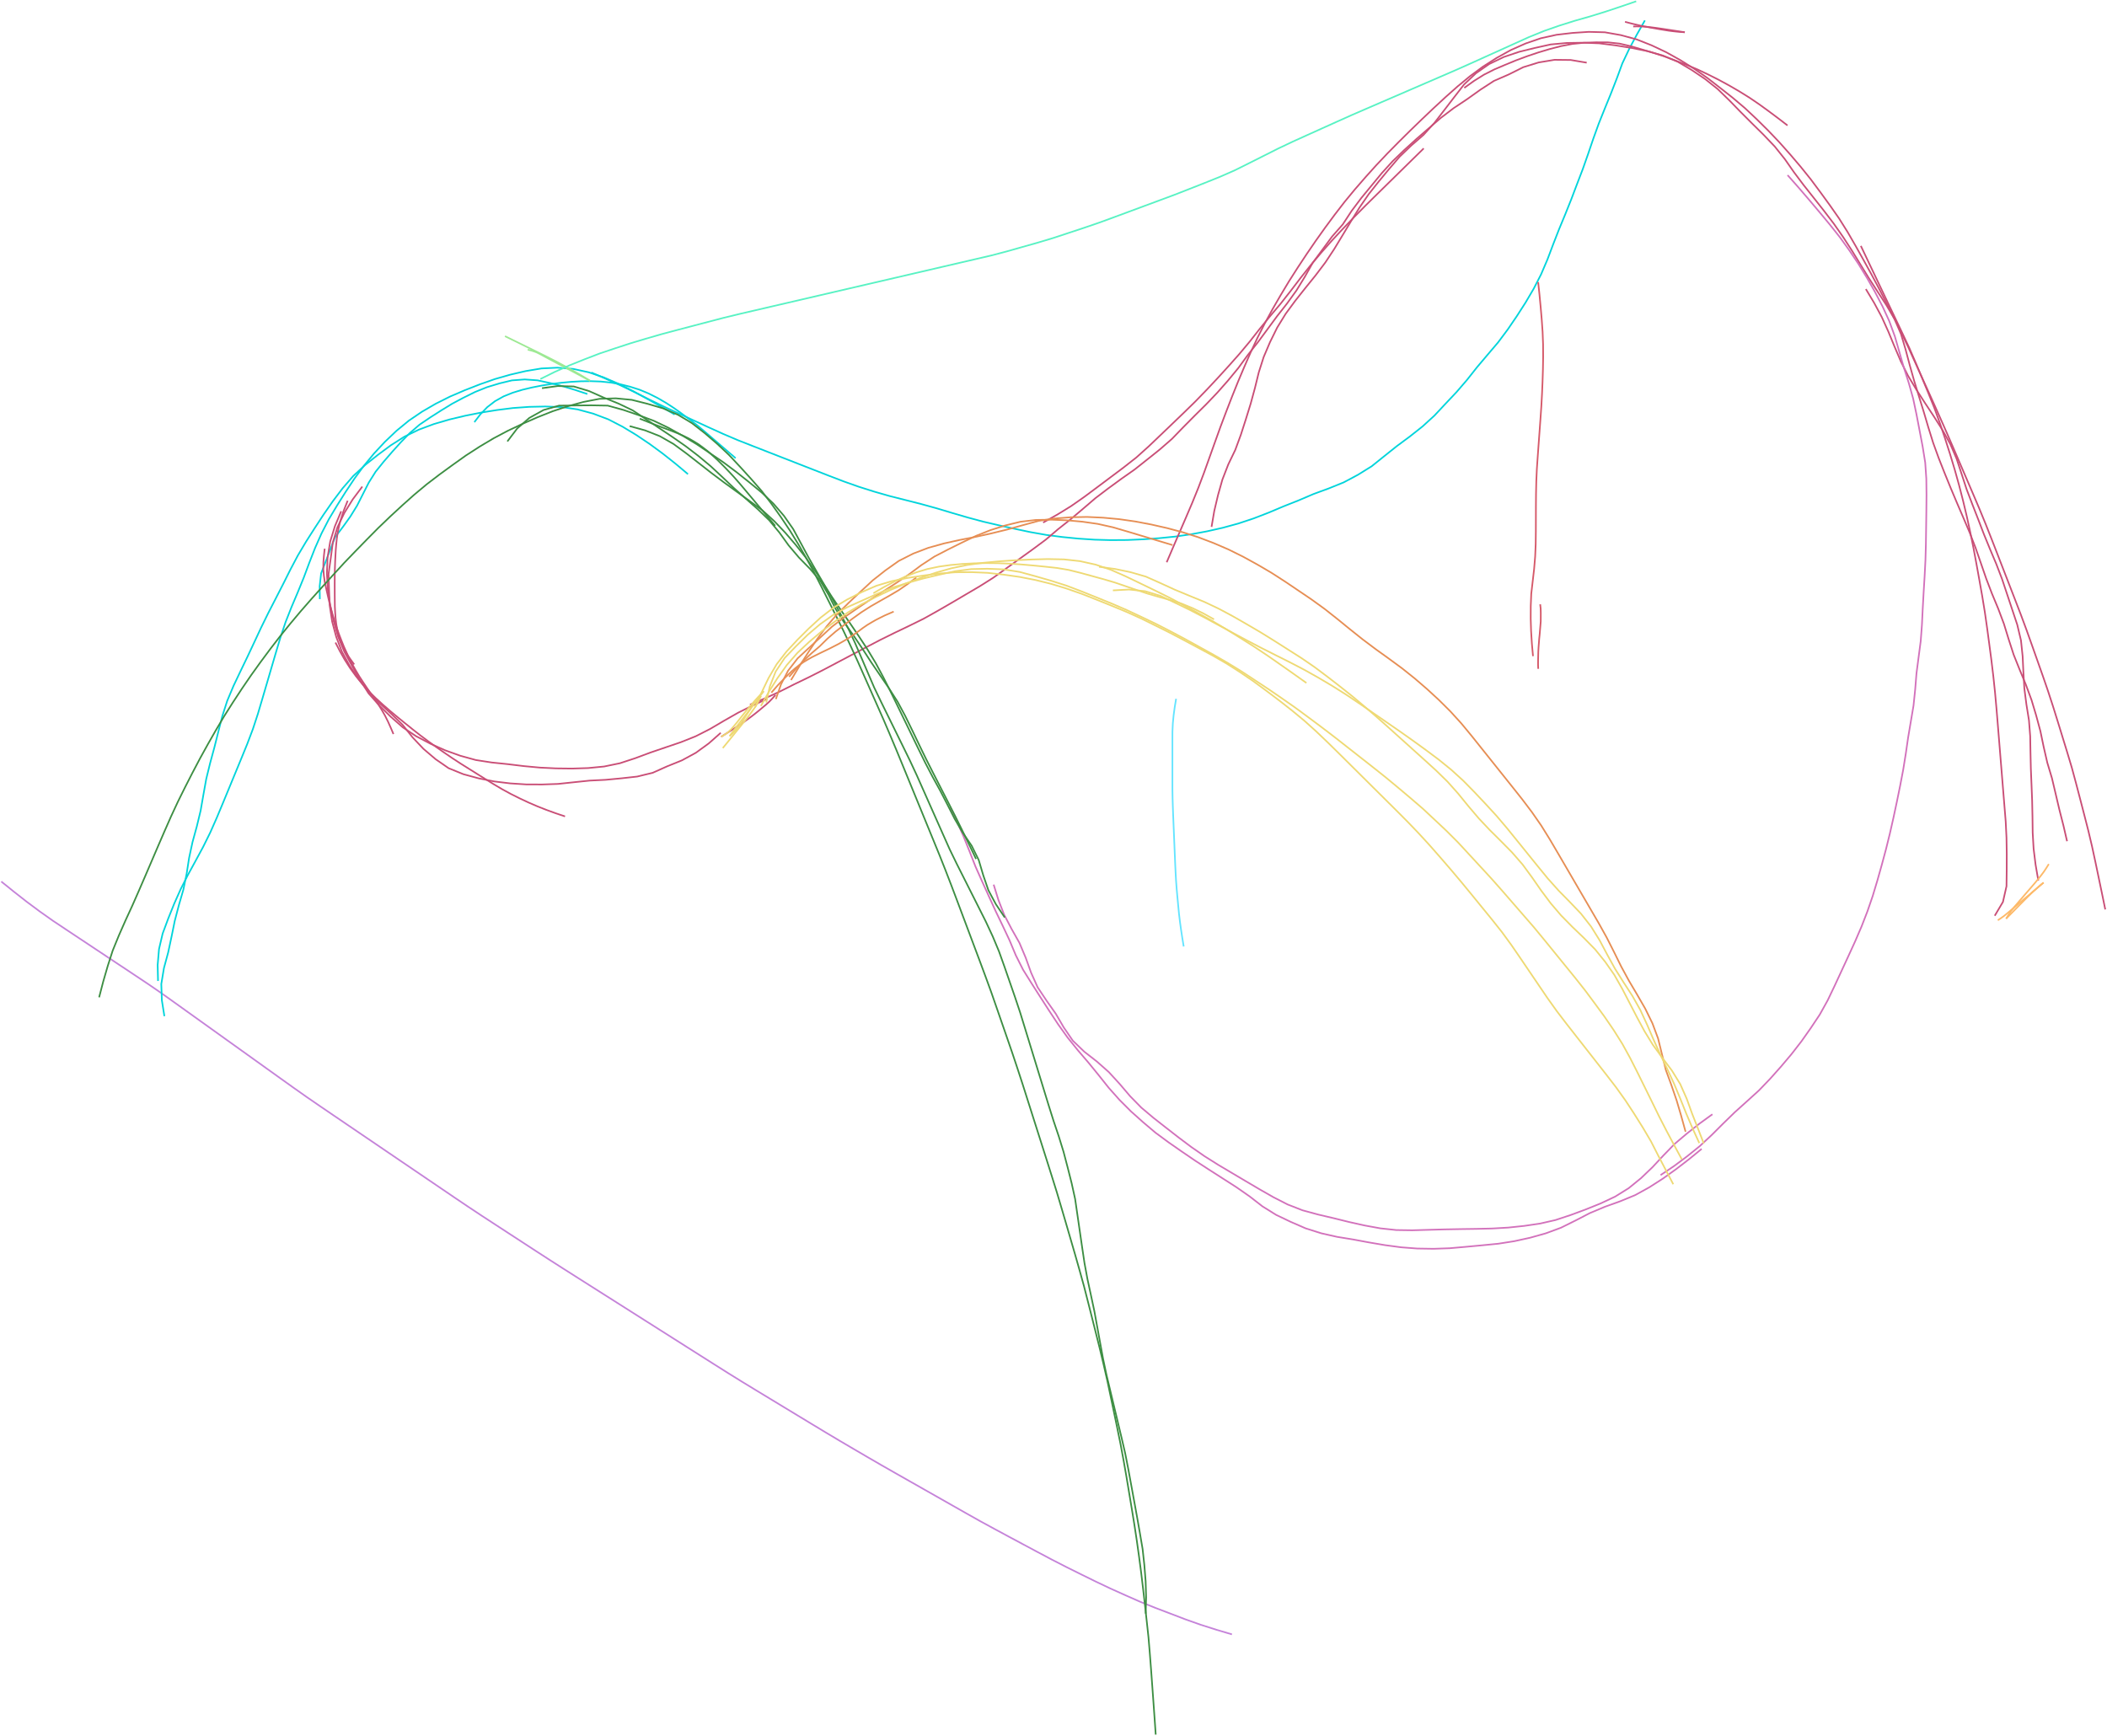 <?xml version="1.0" encoding="utf-8" ?>
<svg baseProfile="full" height="533.794" version="1.1" viewBox="0,0,647.794,533.794" width="647.794" xmlns="http://www.w3.org/2000/svg" xmlns:ev="http://www.w3.org/2001/xml-events" xmlns:xlink="http://www.w3.org/1999/xlink"><defs><style type="text/css"><![CDATA[
	.background { fill: white; }
	.line { stroke: firebrick; stroke-width: .1mm; }
	.blacksquare { fill: indigo; }
	.whitesquare { fill: white; }
]]></style></defs><rect class="background" height="100%" width="100%" x="0" y="0" /><path d="M 0.397 271.058 L 4.291 274.192 L 8.223 277.276 L 12.234 280.258 L 16.314 283.145 L 20.474 285.915 L 24.638 288.679 L 28.802 291.444 L 32.965 294.208 L 37.129 296.972 L 41.293 299.737 L 45.452 302.508 L 49.57 305.34 L 53.64 308.241 L 57.703 311.151 L 61.767 314.061 L 65.83 316.971 L 69.893 319.881 L 73.957 322.791 L 78.02 325.701 L 82.083 328.612 L 86.147 331.522 L 90.213 334.428 L 94.298 337.307 L 98.416 340.138 L 102.549 342.949 L 106.683 345.758 L 110.817 348.566 L 114.951 351.375 L 119.085 354.183 L 123.22 356.992 L 127.354 359.8 L 131.488 362.609 L 135.622 365.417 L 139.756 368.226 L 143.9 371.021 L 148.067 373.779 L 152.252 376.512 L 156.44 379.239 L 160.628 381.966 L 164.817 384.692 L 169.013 387.408 L 173.223 390.102 L 177.442 392.782 L 181.662 395.458 L 185.883 398.135 L 190.104 400.811 L 194.325 403.487 L 198.546 406.164 L 202.767 408.84 L 206.988 411.516 L 211.209 414.193 L 215.43 416.869 L 219.651 419.545 L 223.878 422.211 L 228.126 424.845 L 232.394 427.446 L 236.668 430.036 L 240.943 432.626 L 245.217 435.215 L 249.492 437.805 L 253.77 440.389 L 258.062 442.95 L 262.371 445.482 L 266.686 448.004 L 271.01 450.51 L 275.351 452.987 L 279.698 455.454 L 284.045 457.92 L 288.392 460.386 L 292.739 462.853 L 297.085 465.319 L 301.442 467.77 L 305.831 470.158 L 310.232 472.528 L 314.638 474.887 L 319.047 477.241 L 323.463 479.58 L 327.911 481.86 L 332.388 484.082 L 336.873 486.288 L 341.388 488.431 L 345.947 490.479 L 350.519 492.497 L 355.155 494.364 L 359.826 496.141 L 364.493 497.929 L 369.205 499.596 L 373.968 501.109 L 378.759 502.531" fill="none" id="0" stroke="#c583d9" stroke-width="0.5" /><path d="M 50.539 312.444 L 49.761 307.534 L 49.593 302.565 L 50.404 297.66 L 51.703 292.862 L 52.744 288 L 53.736 283.128 L 54.994 278.319 L 56.379 273.544 L 57.378 268.675 L 58.143 263.763 L 59.194 258.905 L 60.509 254.111 L 61.677 249.279 L 62.532 244.384 L 63.411 239.49 L 64.595 234.664 L 65.898 229.866 L 67.111 225.044 L 68.338 220.226 L 69.857 215.496 L 71.783 210.917 L 73.917 206.427 L 76.076 201.948 L 78.191 197.449 L 80.295 192.944 L 82.483 188.48 L 84.759 184.059 L 87.027 179.635 L 89.252 175.189 L 91.574 170.794 L 94.114 166.522 L 96.79 162.332 L 99.515 158.172 L 102.348 154.088 L 105.346 150.123 L 108.596 146.37 L 112.235 142.993 L 116.129 139.902 L 120.123 136.943 L 124.311 134.278 L 128.776 132.105 L 133.432 130.372 L 138.204 128.979 L 143.04 127.828 L 147.916 126.86 L 152.825 126.073 L 157.756 125.451 L 162.715 125.097 L 167.685 124.989 L 172.65 125.158 L 177.564 125.88 L 182.362 127.175 L 187.01 128.93 L 191.427 131.21 L 195.68 133.785 L 199.804 136.561 L 203.809 139.508 L 207.706 142.595 L 211.515 145.791" fill="none" id="1" stroke="#00d4db" stroke-width="0.5" /><path d="M 48.586 301.625 L 48.471 296.715 L 48.889 291.822 L 50.009 287.039 L 51.723 282.435 L 53.554 277.877 L 55.551 273.389 L 57.775 269.01 L 60.132 264.7 L 62.466 260.378 L 64.644 255.975 L 66.63 251.484 L 68.523 246.95 L 70.398 242.41 L 72.273 237.87 L 74.148 233.329 L 76.003 228.781 L 77.743 224.188 L 79.277 219.523 L 80.675 214.814 L 82.057 210.099 L 83.438 205.385 L 84.82 200.671 L 86.232 195.966 L 87.791 191.31 L 89.59 186.739 L 91.505 182.215 L 93.364 177.669 L 95.082 173.066 L 96.869 168.491 L 98.861 164.001 L 101.113 159.635 L 103.635 155.42 L 106.253 151.263 L 108.972 147.172 L 111.877 143.212 L 115.005 139.426 L 118.356 135.836 L 121.911 132.449 L 125.703 129.332 L 129.764 126.578 L 134.01 124.11 L 138.401 121.916 L 142.914 119.979 L 147.488 118.189 L 152.122 116.563 L 156.842 115.21 L 161.626 114.099 L 166.463 113.29 L 171.362 113.051 L 176.248 113.431 L 181.04 114.48 L 185.684 116.072 L 190.191 118.024 L 194.581 120.228 L 198.887 122.593 L 203.171 124.996 L 207.421 127.46" fill="none" id="2" stroke="#00d4db" stroke-width="0.5" /><path d="M 145.846 129.799 L 147.696 127.382 L 149.803 125.193 L 152.202 123.343 L 154.851 121.868 L 157.674 120.738 L 160.585 119.85 L 163.545 119.143 L 166.53 118.553 L 169.535 118.073 L 172.553 117.692 L 175.583 117.408 L 178.622 117.236 L 181.665 117.202 L 184.705 117.311 L 187.73 117.621 L 190.724 118.151 L 193.675 118.889 L 196.577 119.806 L 199.388 120.973 L 202.108 122.334 L 204.741 123.856 L 207.288 125.52 L 209.76 127.294 L 212.203 129.109 L 214.606 130.977 L 216.932 132.939 L 219.239 134.923 L 221.546 136.908 L 223.854 138.893 L 226.161 140.877" fill="none" id="3" stroke="#00d4db" stroke-width="0.5" /><path d="M 98.324 184.215 L 98.282 180.246 L 98.728 176.303 L 100.16 172.607 L 101.581 168.901 L 103.009 165.198 L 105.392 162.062 L 107.703 158.839 L 109.786 155.462 L 111.581 151.926 L 113.377 148.387 L 115.486 145.033 L 117.971 141.946 L 120.565 138.942 L 123.226 136 L 125.991 133.152 L 128.989 130.571 L 132.273 128.348 L 135.62 126.214 L 139.002 124.144 L 142.506 122.28 L 146.063 120.524 L 149.741 119.044 L 153.538 117.889 L 157.386 116.96 L 161.338 116.669 L 165.291 116.949 L 169.171 117.785 L 173.018 118.762 L 176.82 119.9 L 180.586 121.153" fill="none" id="4" stroke="#00d4db" stroke-width="0.5" /><path d="M 181.814 114.539 L 186.372 116.515 L 190.902 118.554 L 195.376 120.711 L 199.817 122.936 L 204.288 125.1 L 208.788 127.205 L 213.298 129.286 L 217.81 131.366 L 222.334 133.418 L 226.904 135.363 L 231.528 137.178 L 236.156 138.984 L 240.783 140.791 L 245.411 142.597 L 250.039 144.403 L 254.667 146.208 L 259.304 147.99 L 263.987 149.648 L 268.723 151.147 L 273.498 152.516 L 278.314 153.734 L 283.129 154.955 L 287.918 156.276 L 292.676 157.704 L 297.444 159.097 L 302.242 160.385 L 307.08 161.51 L 311.929 162.586 L 316.79 163.612 L 321.68 164.478 L 326.605 165.12 L 331.548 165.611 L 336.504 165.936 L 341.469 166.074 L 346.436 166.04 L 351.398 165.831 L 356.353 165.481 L 361.295 164.986 L 366.211 164.281 L 371.094 163.37 L 375.939 162.278 L 380.729 160.968 L 385.442 159.401 L 390.074 157.609 L 394.653 155.682 L 399.27 153.851 L 403.838 151.902 L 408.501 150.19 L 413.105 148.327 L 417.489 145.991 L 421.711 143.373 L 425.584 140.263 L 429.465 137.163 L 433.457 134.206 L 437.352 131.124 L 441.02 127.776 L 444.412 124.15 L 447.82 120.536 L 451.059 116.772 L 454.14 112.876 L 457.347 109.085 L 460.564 105.3 L 463.537 101.325 L 466.336 97.222 L 469.02 93.043 L 471.536 88.76 L 473.808 84.346 L 475.761 79.783 L 477.515 75.135 L 479.322 70.508 L 481.224 65.919 L 483.074 61.31 L 484.833 56.664 L 486.611 52.026 L 488.262 47.341 L 489.862 42.638 L 491.55 37.967 L 493.399 33.356 L 495.28 28.758 L 497.083 24.13 L 498.795 19.467 L 500.924 14.979 L 503.268 10.599 L 505.72 6.279" fill="none" id="5" stroke="#00d4db" stroke-width="0.5" /><path d="M 162.249 107.507 L 162.94 107.689 L 163.629 107.875 L 164.308 108.1 L 164.976 108.349 L 165.616 108.666 L 166.251 108.993 L 166.878 109.337 L 167.506 109.676 L 168.137 110.011 L 168.768 110.347 L 169.399 110.683 L 170.029 111.018 L 170.66 111.354 L 171.291 111.69 L 171.921 112.025 L 172.552 112.361 L 173.183 112.697 L 173.813 113.033 L 174.444 113.368 L 175.075 113.704 L 175.705 114.04 L 176.336 114.375 L 176.967 114.711 L 177.598 115.047 L 178.228 115.382 L 178.859 115.718 L 179.49 116.054 L 180.12 116.389 L 181.382 117.061" fill="none" id="6" stroke="#9de993" stroke-width="0.5" /><path d="M 181.382 117.061 L 180.543 116.547 L 179.705 116.033 L 178.86 115.528 L 178.016 115.024 L 177.161 114.537 L 176.307 114.05 L 175.449 113.57 L 174.59 113.089 L 173.726 112.621 L 172.861 112.152 L 171.995 111.687 L 171.128 111.221 L 170.252 110.774 L 169.376 110.327 L 168.498 109.883 L 167.62 109.44 L 166.739 109.004 L 165.857 108.568 L 164.975 108.134 L 164.092 107.699 L 163.209 107.266 L 162.326 106.832 L 161.444 106.399 L 160.561 105.966 L 159.678 105.532 L 158.795 105.099 L 157.912 104.666 L 157.029 104.232 L 156.146 103.799 L 155.263 103.366" fill="none" id="7" stroke="#9de993" stroke-width="0.5" /><path d="M 166.129 116.547 L 170.579 114.344 L 175.117 112.329 L 179.723 110.475 L 184.358 108.693 L 189.066 107.117 L 193.786 105.575 L 198.542 104.15 L 203.312 102.771 L 208.11 101.491 L 212.913 100.232 L 217.716 98.973 L 222.518 97.714 L 227.344 96.543 L 232.18 95.419 L 237.016 94.295 L 241.853 93.172 L 246.689 92.048 L 251.526 90.924 L 256.362 89.801 L 261.198 88.677 L 266.035 87.553 L 270.871 86.43 L 275.708 85.306 L 280.544 84.182 L 285.381 83.059 L 290.217 81.935 L 295.053 80.811 L 299.89 79.688 L 304.726 78.562 L 309.529 77.303 L 314.306 75.951 L 319.084 74.599 L 323.84 73.174 L 328.555 71.616 L 333.269 70.059 L 337.967 68.449 L 342.629 66.742 L 347.285 65.017 L 351.941 63.291 L 356.596 61.566 L 361.25 59.834 L 365.873 58.023 L 370.494 56.206 L 375.101 54.354 L 379.646 52.355 L 384.091 50.142 L 388.526 47.911 L 392.962 45.68 L 397.447 43.549 L 401.971 41.503 L 406.497 39.462 L 411.024 37.421 L 415.557 35.394 L 420.111 33.418 L 424.669 31.448 L 429.227 29.479 L 433.785 27.509 L 438.343 25.54 L 442.901 23.571 L 447.457 21.597 L 451.994 19.578 L 456.518 17.533 L 461.042 15.487 L 465.567 13.442 L 470.091 11.397 L 474.692 9.529 L 479.38 7.894 L 484.115 6.401 L 488.892 5.044 L 493.635 3.575 L 498.347 2.01 L 503.043 0.397" fill="none" id="8" stroke="#58f2c3" stroke-width="0.5" /><path d="M 502.129 8.145 L 502.645 8.13 L 503.16 8.116 L 503.675 8.124 L 504.19 8.133 L 504.706 8.153 L 505.221 8.174 L 505.735 8.203 L 506.249 8.238 L 506.762 8.294 L 507.274 8.351 L 507.786 8.408 L 508.298 8.469 L 508.809 8.535 L 509.32 8.605 L 509.83 8.68 L 510.34 8.754 L 510.85 8.827 L 511.36 8.904 L 511.869 8.982 L 512.379 9.06 L 512.889 9.138 L 513.398 9.216 L 513.908 9.293 L 514.417 9.371 L 514.927 9.448 L 515.437 9.526 L 515.946 9.604 L 516.456 9.681 L 516.965 9.759 L 517.984 9.914" fill="none" id="9" stroke="#c94e76" stroke-width="0.5" /><path d="M 517.984 9.914 L 517.363 9.877 L 516.741 9.839 L 516.121 9.785 L 515.501 9.729 L 514.881 9.662 L 514.262 9.594 L 513.645 9.514 L 513.027 9.434 L 512.413 9.333 L 511.798 9.232 L 511.183 9.135 L 510.568 9.038 L 509.955 8.929 L 509.341 8.821 L 508.728 8.712 L 508.115 8.603 L 507.502 8.493 L 506.889 8.384 L 506.278 8.261 L 505.668 8.139 L 505.057 8.019 L 504.446 7.899 L 503.838 7.761 L 503.231 7.622 L 502.625 7.478 L 502.02 7.334 L 501.416 7.182 L 500.812 7.03 L 500.211 6.867 L 499.61 6.704" fill="none" id="10" stroke="#c94e76" stroke-width="0.5" /><path d="M 358.696 172.885 L 360.653 168.317 L 362.62 163.754 L 364.593 159.192 L 366.544 154.622 L 368.414 150.018 L 370.17 145.37 L 371.844 140.691 L 373.516 136.011 L 375.198 131.335 L 376.951 126.685 L 378.747 122.051 L 380.599 117.44 L 382.532 112.862 L 384.53 108.312 L 386.633 103.811 L 388.889 99.383 L 391.266 95.019 L 393.756 90.719 L 396.317 86.46 L 398.991 82.272 L 401.732 78.126 L 404.539 74.026 L 407.424 69.98 L 410.377 65.983 L 413.412 62.049 L 416.574 58.216 L 419.834 54.465 L 423.157 50.77 L 426.574 47.162 L 430.064 43.625 L 433.595 40.128 L 437.163 36.669 L 440.768 33.248 L 444.414 29.872 L 448.129 26.572 L 451.963 23.411 L 455.966 20.466 L 460.155 17.794 L 464.502 15.39 L 469.039 13.374 L 473.733 11.76 L 478.57 10.694 L 483.505 10.12 L 488.46 9.796 L 493.421 9.928 L 498.315 10.794 L 503.113 12.087 L 507.73 13.911 L 512.222 16.032 L 516.561 18.447 L 520.775 21.079 L 524.851 23.916 L 528.78 26.959 L 532.683 30.035 L 536.478 33.243 L 540.096 36.649 L 543.629 40.144 L 547.056 43.742 L 550.359 47.453 L 553.582 51.236 L 556.695 55.108 L 559.665 59.092 L 562.588 63.11 L 565.434 67.184 L 568.073 71.395 L 570.557 75.699 L 572.985 80.035 L 575.384 84.387 L 577.723 88.771 L 579.998 93.189 L 582.242 97.623 L 584.456 102.072 L 586.595 106.558 L 588.65 111.082 L 590.704 115.607 L 592.759 120.132 L 594.802 124.662 L 596.826 129.201 L 598.828 133.749 L 600.806 138.308 L 602.763 142.876 L 604.72 147.444 L 606.677 152.012 L 608.623 156.585 L 610.508 161.183 L 612.333 165.805 L 614.133 170.437 L 615.927 175.071 L 617.722 179.705 L 619.516 184.34 L 621.301 188.977 L 623.03 193.636 L 624.701 198.316 L 626.357 203.002 L 628.011 207.688 L 629.628 212.387 L 631.172 217.11 L 632.653 221.854 L 634.116 226.603 L 635.575 231.354 L 636.999 236.115 L 638.294 240.913 L 639.551 245.721 L 640.8 250.53 L 642.032 255.345 L 643.177 260.18 L 644.227 265.037 L 645.246 269.901 L 646.26 274.766 L 647.263 279.633" fill="none" id="11" stroke="#c94e76" stroke-width="0.5" /><path d="M 613.279 281.57 L 615.8 277.323 L 616.895 272.502 L 616.956 267.523 L 616.971 262.544 L 616.894 257.566 L 616.649 252.594 L 616.245 247.631 L 615.84 242.668 L 615.436 237.705 L 615.031 232.743 L 614.627 227.78 L 614.223 222.817 L 613.814 217.854 L 613.367 212.896 L 612.846 207.944 L 612.252 203 L 611.603 198.064 L 610.94 193.129 L 610.233 188.2 L 609.429 183.286 L 608.558 178.384 L 607.671 173.484 L 606.754 168.59 L 605.765 163.71 L 604.703 158.846 L 603.552 154.002 L 602.311 149.18 L 600.973 144.384 L 599.536 139.617 L 598.019 134.874 L 596.43 130.156 L 594.727 125.477 L 592.863 120.86 L 590.952 116.263 L 589.033 111.668 L 587.06 107.096 L 584.948 102.588 L 582.81 98.091 L 580.67 93.595 L 578.531 89.099 L 576.392 84.602 L 574.253 80.106 L 572.114 75.61" fill="none" id="12" stroke="#c94e76" stroke-width="0.5" /><path d="M 372.491 161.995 L 373.331 157.085 L 374.475 152.237 L 375.831 147.444 L 377.633 142.802 L 379.792 138.315 L 381.511 133.644 L 383.037 128.902 L 384.511 124.144 L 385.819 119.338 L 387.007 114.501 L 388.521 109.761 L 390.473 105.183 L 392.676 100.716 L 395.28 96.481 L 398.233 92.472 L 401.326 88.567 L 404.455 84.691 L 407.462 80.723 L 410.207 76.57 L 412.789 72.31 L 415.359 68.043 L 417.981 63.808 L 420.805 59.709 L 423.897 55.804 L 427.074 51.968 L 430.31 48.187 L 433.9 44.739 L 437.657 41.477 L 441.002 37.789 L 444.049 33.849 L 447.081 29.896 L 450.132 25.964 L 453.753 22.546 L 457.839 19.698 L 462.325 17.533 L 467.043 15.937 L 471.879 14.746 L 476.743 13.669 L 481.698 13.21 L 486.678 13.13 L 491.654 13.321 L 496.594 13.936 L 501.512 14.724 L 506.396 15.703 L 511.186 17.055 L 515.776 18.963 L 520.053 21.493 L 524.187 24.271 L 528.078 27.365 L 531.65 30.832 L 535.122 34.404 L 538.643 37.927 L 542.189 41.426 L 545.627 45.027 L 548.732 48.91 L 551.585 52.992 L 554.577 56.974 L 557.671 60.878 L 560.756 64.789 L 563.777 68.749 L 566.632 72.83 L 569.344 77.008 L 571.947 81.255 L 574.555 85.499 L 577.268 89.677 L 579.983 93.853 L 582.495 98.154 L 584.462 102.73 L 585.882 107.505 L 587.159 112.319 L 588.51 117.114 L 589.973 121.876 L 591.451 126.633 L 592.864 131.41 L 594.349 136.164 L 596.047 140.846 L 597.874 145.48 L 599.755 150.092 L 601.689 154.683 L 603.659 159.258 L 605.603 163.845 L 607.4 168.489 L 609.034 173.194 L 610.653 177.905 L 612.436 182.555 L 614.35 187.153 L 616.1 191.813 L 617.564 196.573 L 619.1 201.307 L 620.95 205.932 L 622.854 210.535 L 624.58 215.204 L 626.012 219.975 L 627.311 224.781 L 628.324 229.659 L 629.44 234.511 L 630.871 239.281 L 632.017 244.129 L 633.158 248.978 L 634.39 253.804 L 635.515 258.657" fill="none" id="13" stroke="#c94e76" stroke-width="0.5" /><path d="M 626.675 270.747 L 625.838 265.875 L 625.231 260.97 L 624.945 256.035 L 624.882 251.092 L 624.778 246.15 L 624.584 241.211 L 624.38 236.272 L 624.269 231.33 L 624.181 226.388 L 623.799 221.465 L 623.015 216.584 L 622.383 211.685 L 622.09 206.751 L 621.859 201.814 L 621.345 196.905 L 620.207 192.106 L 618.646 187.416 L 617.088 182.725 L 615.525 178.036 L 613.757 173.421 L 611.834 168.867 L 609.962 164.293 L 608.193 159.677 L 606.396 155.072 L 604.637 150.453 L 603.101 145.756 L 601.552 141.062 L 599.603 136.526 L 597.205 132.208 L 594.56 128.033 L 591.834 123.909 L 589.158 119.753 L 586.613 115.516 L 584.398 111.099 L 582.461 106.552 L 580.579 101.981 L 578.543 97.476 L 576.2 93.124 L 573.657 88.885" fill="none" id="14" stroke="#c94e76" stroke-width="0.5" /><path d="M 230.57 216.68 L 235.148 214.744 L 239.67 212.677 L 244.108 210.438 L 248.586 208.28 L 253.019 206.031 L 257.415 203.71 L 261.811 201.388 L 266.206 199.067 L 270.612 196.765 L 275.069 194.563 L 279.553 192.418 L 284.01 190.217 L 288.349 187.791 L 292.652 185.302 L 296.937 182.781 L 301.221 180.261 L 305.426 177.609 L 309.46 174.705 L 313.494 171.799 L 317.528 168.894 L 321.518 165.93 L 325.308 162.713 L 329.204 159.626 L 333.001 156.417 L 336.774 153.18 L 340.732 150.173 L 344.744 147.239 L 348.811 144.38 L 352.708 141.294 L 356.593 138.192 L 360.339 134.925 L 363.797 131.353 L 367.294 127.82 L 370.828 124.325 L 374.262 120.73 L 377.553 117.005 L 380.711 113.166 L 383.642 109.151 L 386.721 105.248 L 389.672 101.248 L 392.621 97.246 L 395.686 93.332 L 398.595 89.302 L 401.194 85.064 L 403.638 80.736 L 406.596 76.74 L 409.543 72.737 L 412.826 69.005 L 415.551 64.848 L 418.538 60.874 L 421.697 57.036 L 424.857 53.199 L 428.206 49.525 L 431.788 46.079 L 435.472 42.741 L 439.231 39.488 L 442.993 36.238 L 446.95 33.23 L 451.089 30.476 L 455.135 27.589 L 459.303 24.879 L 463.86 22.895 L 468.305 20.671 L 473.053 19.2 L 477.957 18.389 L 482.928 18.447 L 487.83 19.271" fill="none" id="15" stroke="#c94e76" stroke-width="0.5" /><path d="M 320.712 160.673 L 325.07 158.224 L 329.325 155.603 L 333.422 152.739 L 337.428 149.75 L 341.429 146.754 L 345.427 143.753 L 349.358 140.67 L 353.075 137.329 L 356.696 133.882 L 360.304 130.423 L 363.911 126.963 L 367.484 123.468 L 370.966 119.882 L 374.383 116.233 L 377.751 112.541 L 381.072 108.804 L 384.274 104.968 L 387.359 101.035 L 390.527 97.17 L 393.749 93.35 L 396.837 89.42 L 399.869 85.447 L 402.975 81.531 L 406.197 77.71 L 409.505 73.963 L 412.911 70.305 L 416.377 66.703 L 419.889 63.146 L 423.449 59.638 L 427.017 56.137 L 430.585 52.635 L 434.152 49.134 L 437.72 45.633" fill="none" id="16" stroke="#c94e76" stroke-width="0.5" /><path d="M 450.192 27.019 L 453.136 24.907 L 456.205 22.983 L 459.436 21.345 L 462.77 19.929 L 466.119 18.547 L 469.515 17.287 L 472.948 16.131 L 476.418 15.09 L 479.925 14.182 L 483.483 13.501 L 487.087 13.142 L 490.707 13.005 L 494.33 13.019 L 497.932 13.405 L 501.459 14.23 L 504.937 15.242 L 508.411 16.269 L 511.855 17.393 L 515.244 18.673 L 518.618 19.991 L 521.963 21.381 L 525.235 22.937 L 528.47 24.567 L 531.654 26.295 L 534.786 28.115 L 537.86 30.031 L 540.857 32.066 L 543.789 34.194 L 546.691 36.361 L 549.562 38.57" fill="none" id="17" stroke="#c94e76" stroke-width="0.5" /><path d="M 104.901 157.2 L 102.977 161.767 L 101.521 166.502 L 100.712 171.389 L 100.505 176.338 L 100.788 181.284 L 101.538 186.181 L 102.599 191.021 L 103.96 195.782 L 105.85 200.356 L 108.217 204.71 L 110.654 209.025 L 113.31 213.191 L 116.587 216.902 L 120.125 220.372 L 123.835 223.644 L 127.952 226.38 L 132.341 228.681 L 136.862 230.7 L 141.524 232.375 L 146.296 233.692 L 151.183 234.45 L 156.113 234.96 L 161.032 235.557 L 165.965 236.018 L 170.914 236.258 L 175.869 236.316 L 180.821 236.161 L 185.751 235.68 L 190.598 234.678 L 195.301 233.132 L 199.945 231.402 L 204.635 229.803 L 209.328 228.21 L 213.928 226.369 L 218.342 224.121 L 222.611 221.605 L 226.918 219.153 L 231.351 216.939 L 235.862 214.885" fill="none" id="18" stroke="#c94e76" stroke-width="0.5" /><path d="M 238.442 213.679 L 237.97 214.205 L 237.499 214.73 L 237.009 215.24 L 236.52 215.749 L 235.995 216.221 L 235.47 216.694 L 234.929 217.148 L 234.389 217.603 L 233.847 218.056 L 233.306 218.509 L 232.755 218.951 L 232.204 219.393 L 231.646 219.827 L 231.089 220.26 L 230.522 220.682 L 229.956 221.103 L 229.38 221.512 L 228.804 221.922 L 228.222 222.322 L 227.64 222.722 L 227.051 223.111 L 226.462 223.5 L 225.869 223.885 L 225.277 224.269 L 224.682 224.649 L 224.087 225.03 L 223.492 225.41 L 222.896 225.79 L 221.705 226.548" fill="none" id="19" stroke="#c94e76" stroke-width="0.5" /><path d="M 221.594 225.326 L 217.924 228.566 L 213.965 231.446 L 209.667 233.789 L 205.128 235.624 L 200.658 237.621 L 195.901 238.775 L 191.035 239.317 L 186.162 239.778 L 181.272 240.019 L 176.403 240.526 L 171.534 241.04 L 166.641 241.209 L 161.746 241.189 L 156.861 240.872 L 152.001 240.282 L 147.198 239.335 L 142.473 238.053 L 137.938 236.209 L 133.913 233.425 L 130.184 230.253 L 126.821 226.696 L 123.774 222.864 L 120.26 219.455 L 116.624 216.177 L 113.317 212.568 L 110.243 208.758 L 107.494 204.707 L 105.131 200.419 L 103.383 195.847 L 102.115 191.118 L 101.378 186.279 L 101.171 181.387 L 101.015 176.494 L 101.687 171.645 L 102.327 166.792 L 103.75 162.107 L 105.879 157.699 L 108.452 153.534 L 111.389 149.617" fill="none" id="20" stroke="#c94e76" stroke-width="0.5" /><path d="M 106.888 153.963 L 106.243 155.581 L 105.599 157.2 L 105.062 158.856 L 104.541 160.519 L 104.146 162.214 L 103.797 163.921 L 103.549 165.643 L 103.372 167.376 L 103.229 169.112 L 103.131 170.851 L 103.042 172.591 L 102.978 174.332 L 102.922 176.073 L 102.912 177.815 L 102.902 179.557 L 102.907 181.299 L 102.913 183.041 L 102.931 184.784 L 102.951 186.526 L 103.041 188.265 L 103.164 190.002 L 103.368 191.731 L 103.645 193.451 L 104.023 195.146 L 104.57 196.8 L 105.183 198.426 L 106.012 199.958 L 106.864 201.476 L 107.883 202.889 L 108.901 204.303" fill="none" id="21" stroke="#c94e76" stroke-width="0.5" /><path d="M 99.83 168.704 L 99.597 170.759 L 99.432 172.818 L 99.396 174.886 L 99.578 176.941 L 99.858 178.99 L 100.301 181.01 L 100.751 183.028 L 101.215 185.043 L 101.734 187.045 L 102.278 189.04 L 102.889 191.015 L 103.524 192.983 L 104.203 194.937 L 104.945 196.867 L 105.717 198.785 L 106.566 200.67 L 107.448 202.54 L 108.388 204.382 L 109.406 206.181 L 110.461 207.96 L 111.592 209.691 L 112.741 211.411 L 113.923 213.107 L 115.1 214.808 L 116.273 216.511 L 117.356 218.273 L 118.385 220.065 L 119.305 221.916 L 120.153 223.802 L 120.964 225.704" fill="none" id="22" stroke="#c94e76" stroke-width="0.5" /><path d="M 103.137 197.57 L 104.513 200.249 L 105.999 202.867 L 107.622 205.401 L 109.384 207.84 L 111.273 210.184 L 113.268 212.44 L 115.414 214.552 L 117.631 216.589 L 119.901 218.566 L 122.213 220.496 L 124.55 222.394 L 126.898 224.28 L 129.267 226.138 L 131.678 227.942 L 134.121 229.701 L 136.588 231.428 L 139.076 233.124 L 141.596 234.772 L 144.148 236.371 L 146.7 237.969 L 149.253 239.566 L 151.816 241.146 L 154.407 242.679 L 157.051 244.119 L 159.745 245.465 L 162.47 246.744 L 165.234 247.937 L 168.035 249.043 L 170.866 250.068 L 173.72 251.027" fill="none" id="23" stroke="#c94e76" stroke-width="0.5" /><path d="M 526.476 342.61 L 522.493 345.498 L 518.63 348.545 L 514.872 351.718 L 511.444 355.247 L 508.091 358.847 L 504.538 362.249 L 500.724 365.35 L 496.547 367.941 L 492.096 370.036 L 487.534 371.877 L 482.92 373.584 L 478.254 375.131 L 473.46 376.226 L 468.593 376.939 L 463.701 377.453 L 458.79 377.737 L 453.872 377.852 L 448.952 377.922 L 444.033 378.012 L 439.115 378.148 L 434.197 378.286 L 429.282 378.213 L 424.396 377.688 L 419.557 376.805 L 414.756 375.734 L 409.981 374.553 L 405.191 373.429 L 400.448 372.136 L 395.876 370.347 L 391.498 368.107 L 387.226 365.669 L 382.987 363.171 L 378.755 360.662 L 374.524 358.151 L 370.362 355.529 L 366.322 352.723 L 362.387 349.771 L 358.504 346.75 L 354.631 343.716 L 350.87 340.547 L 347.436 337.034 L 344.246 333.289 L 340.925 329.662 L 337.247 326.404 L 333.367 323.381 L 329.828 319.977 L 327.065 315.929 L 324.583 311.681 L 321.753 307.662 L 319.023 303.57 L 317.012 299.09 L 315.343 294.463 L 313.433 289.93 L 311.018 285.647 L 308.74 281.286 L 306.955 276.703 L 305.499 272.003" fill="none" id="24" stroke="#d271bb" stroke-width="0.5" /><path d="M 510.539 361.318 L 514.687 358.534 L 518.694 355.55 L 522.581 352.411 L 526.237 349.007 L 529.772 345.477 L 533.355 341.995 L 537.069 338.653 L 540.767 335.294 L 544.23 331.695 L 547.551 327.963 L 550.775 324.147 L 553.838 320.2 L 556.714 316.116 L 559.487 311.96 L 561.91 307.595 L 564.067 303.09 L 566.167 298.557 L 568.266 294.023 L 570.345 289.48 L 572.324 284.893 L 574.132 280.237 L 575.757 275.513 L 577.197 270.73 L 578.552 265.921 L 579.85 261.097 L 581.048 256.247 L 582.153 251.375 L 583.195 246.489 L 584.197 241.594 L 585.135 236.687 L 585.929 231.756 L 586.644 226.811 L 587.474 221.886 L 588.308 216.96 L 588.821 211.996 L 589.223 207.018 L 589.871 202.066 L 590.522 197.115 L 590.896 192.134 L 591.139 187.144 L 591.417 182.156 L 591.722 177.169 L 591.977 172.18 L 592.115 167.186 L 592.187 162.19 L 592.254 157.195 L 592.299 152.199 L 592.245 147.204 L 591.904 142.226 L 591.11 137.294 L 590.173 132.387 L 589.234 127.48 L 588.203 122.593 L 586.859 117.783 L 585.335 113.026 L 583.955 108.224 L 582.567 103.426 L 580.853 98.736 L 578.771 94.196 L 576.458 89.768 L 573.989 85.425 L 571.382 81.163 L 568.596 77.017 L 565.678 72.961 L 562.572 69.048 L 559.382 65.204 L 556.161 61.384 L 552.905 57.595 L 549.594 53.854" fill="none" id="25" stroke="#d271bb" stroke-width="0.5" /><path d="M 292.082 248.121 L 294.214 252.635 L 296.237 257.198 L 298.103 261.827 L 299.926 266.473 L 301.958 271.033 L 304.016 275.58 L 306.094 280.118 L 308.259 284.616 L 310.384 289.129 L 312.308 293.734 L 314.546 298.184 L 317.191 302.418 L 319.88 306.623 L 322.585 310.818 L 325.336 314.983 L 328.241 319.039 L 331.377 322.92 L 334.625 326.71 L 337.777 330.58 L 340.885 334.485 L 344.204 338.209 L 347.731 341.74 L 351.453 345.063 L 355.261 348.29 L 359.278 351.249 L 363.376 354.099 L 367.5 356.91 L 371.687 359.627 L 375.89 362.32 L 380.092 365.015 L 384.19 367.865 L 388.132 370.925 L 392.367 373.562 L 396.871 375.713 L 401.446 377.701 L 406.203 379.204 L 411.069 380.303 L 415.995 381.106 L 420.903 382.018 L 425.823 382.855 L 430.769 383.517 L 435.744 383.895 L 440.734 383.975 L 445.72 383.803 L 450.692 383.367 L 455.661 382.905 L 460.628 382.416 L 465.556 381.642 L 470.431 380.575 L 475.235 379.228 L 479.913 377.5 L 484.38 375.287 L 488.813 372.994 L 493.41 371.058 L 498.108 369.374 L 502.722 367.474 L 507.087 365.064 L 511.288 362.369 L 515.347 359.464 L 519.303 356.421 L 523.169 353.263" fill="none" id="26" stroke="#d271bb" stroke-width="0.5" /><path d="M 30.476 306.657 L 31.733 301.821 L 33.123 297.023 L 34.654 292.268 L 36.545 287.643 L 38.559 283.072 L 40.649 278.534 L 42.663 273.961 L 44.649 269.376 L 46.619 264.784 L 48.589 260.192 L 50.573 255.607 L 52.59 251.035 L 54.697 246.505 L 56.915 242.028 L 59.19 237.58 L 61.518 233.159 L 63.936 228.786 L 66.411 224.447 L 68.961 220.149 L 71.635 215.929 L 74.378 211.753 L 77.197 207.628 L 80.112 203.57 L 83.09 199.559 L 86.14 195.601 L 89.284 191.718 L 92.499 187.893 L 95.786 184.13 L 99.127 180.415 L 102.483 176.714 L 105.86 173.031 L 109.326 169.432 L 112.815 165.856 L 116.331 162.306 L 119.936 158.846 L 123.605 155.456 L 127.332 152.128 L 131.168 148.926 L 135.136 145.893 L 139.174 142.951 L 143.242 140.05 L 147.439 137.342 L 151.728 134.782 L 156.143 132.444 L 160.66 130.311 L 165.236 128.307 L 169.88 126.464 L 174.621 124.892 L 179.434 123.579 L 184.34 122.631 L 189.325 122.475 L 194.259 122.949 L 199.105 124.168 L 203.899 125.575 L 208.451 127.536 L 212.735 130.109 L 216.673 133.184 L 220.459 136.437 L 224.097 139.861 L 227.513 143.507 L 230.876 147.202 L 234.17 150.958 L 237.2 154.931 L 240.091 159.004 L 242.869 163.156 L 245.484 167.414 L 247.968 171.748 L 250.359 176.135 L 252.632 180.585 L 254.876 185.049 L 257.108 189.519 L 259.333 193.993 L 261.474 198.507 L 263.564 203.045 L 265.593 207.612 L 267.619 212.179 L 269.641 216.748 L 271.66 221.319 L 273.622 225.914 L 275.556 230.521 L 277.46 235.14 L 279.355 239.764 L 281.25 244.387 L 283.145 249.01 L 285.039 253.634 L 286.934 258.257 L 288.827 262.881 L 290.67 267.526 L 292.47 272.187 L 294.236 276.861 L 295.992 281.539 L 297.747 286.216 L 299.503 290.894 L 301.259 295.572 L 302.997 300.257 L 304.71 304.951 L 306.353 309.669 L 307.99 314.39 L 309.624 319.112 L 311.253 323.836 L 312.835 328.575 L 314.388 333.324 L 315.902 338.086 L 317.415 342.848 L 318.928 347.609 L 320.442 352.371 L 321.955 357.133 L 323.459 361.898 L 324.947 366.668 L 326.369 371.458 L 327.776 376.252 L 329.172 381.05 L 330.567 385.848 L 331.933 390.654 L 333.268 395.469 L 334.506 400.309 L 335.735 405.152 L 336.956 409.998 L 338.171 414.844 L 339.333 419.704 L 340.448 424.574 L 341.483 429.462 L 342.509 434.352 L 343.527 439.244 L 344.526 444.14 L 345.442 449.051 L 346.309 453.972 L 347.131 458.901 L 347.953 463.829 L 348.756 468.761 L 349.506 473.701 L 350.202 478.648 L 350.855 483.602 L 351.444 488.564 L 352.011 493.528 L 352.564 498.494 L 353.101 503.461 L 353.515 508.441 L 353.9 513.422 L 354.264 518.406 L 354.624 523.389 L 354.978 528.373 L 355.326 533.358" fill="none" id="27" stroke="#3d8e43" stroke-width="0.5" /><path d="M 155.988 135.728 L 159.002 131.761 L 162.756 128.488 L 167.108 126.07 L 171.895 124.715 L 176.878 124.671 L 181.861 124.631 L 186.837 124.715 L 191.64 126.04 L 196.357 127.647 L 201.025 129.39 L 205.52 131.54 L 209.869 133.974 L 214.133 136.553 L 218.264 139.339 L 222.388 142.137 L 226.376 145.125 L 230.277 148.226 L 234.122 151.395 L 237.746 154.815 L 241.008 158.581 L 243.863 162.664 L 246.239 167.045 L 248.604 171.431 L 251.078 175.757 L 253.568 180.073 L 256.052 184.394 L 258.409 188.784 L 260.755 193.181 L 262.88 197.688 L 264.852 202.265 L 266.811 206.847 L 268.781 211.424 L 270.942 215.915 L 273.142 220.386 L 275.341 224.858 L 277.54 229.33 L 279.73 233.807 L 281.836 238.323 L 283.859 242.877 L 285.881 247.432 L 287.904 251.986 L 289.926 256.541 L 291.955 261.092 L 294.133 265.575 L 296.375 270.025 L 298.617 274.476 L 300.859 278.926 L 303.096 283.379 L 305.199 287.897 L 307.123 292.494 L 308.802 297.186 L 310.435 301.894 L 312.066 306.603 L 313.645 311.33 L 315.109 316.093 L 316.572 320.857 L 318.034 325.621 L 319.497 330.385 L 320.959 335.149 L 322.422 339.913 L 323.922 344.665 L 325.512 349.388 L 326.984 354.149 L 328.25 358.969 L 329.473 363.8 L 330.545 368.666 L 331.261 373.598 L 331.978 378.529 L 332.695 383.461 L 333.429 388.39 L 334.336 393.29 L 335.391 398.16 L 336.435 403.033 L 337.335 407.935 L 338.23 412.837 L 339.128 417.739 L 340.163 422.614 L 341.324 427.46 L 342.486 432.306 L 343.648 437.152 L 344.809 441.998 L 345.934 446.853 L 346.898 451.742 L 347.797 456.644 L 348.695 461.545 L 349.589 466.448 L 350.454 471.356 L 351.29 476.268 L 351.828 481.223 L 352.224 486.19 L 352.374 491.171 L 352.24 496.153" fill="none" id="28" stroke="#3d8e43" stroke-width="0.5" /><path d="M 196.68 128.736 L 198.364 129.397 L 200.047 130.058 L 201.733 130.713 L 203.421 131.361 L 205.12 131.983 L 206.811 132.623 L 208.492 133.291 L 210.143 134.024 L 211.766 134.823 L 213.332 135.723 L 214.866 136.682 L 216.319 137.755 L 217.746 138.866 L 219.095 140.071 L 220.433 141.288 L 221.718 142.56 L 222.998 143.837 L 224.244 145.148 L 225.477 146.471 L 226.675 147.826 L 227.86 149.192 L 229.022 150.578 L 230.184 151.964 L 231.346 153.35 L 232.508 154.736 L 233.67 156.121 L 234.832 157.507 L 235.994 158.893 L 237.156 160.279 L 238.318 161.665" fill="none" id="29" stroke="#3d8e43" stroke-width="0.5" /><path d="M 193.594 131.027 L 198.303 132.319 L 202.846 134.105 L 207.085 136.525 L 211.021 139.416 L 214.871 142.421 L 218.717 145.43 L 222.625 148.358 L 226.576 151.229 L 230.533 154.091 L 234.469 156.981 L 238.08 160.268 L 241.442 163.809 L 244.626 167.512 L 247.659 171.339 L 250.46 175.339 L 253.127 179.431 L 255.778 183.532 L 258.511 187.579 L 261.303 191.586 L 264.048 195.625 L 266.723 199.71 L 269.244 203.893 L 271.556 208.195 L 273.756 212.555 L 275.899 216.943 L 278.031 221.337 L 280.163 225.73 L 282.294 230.124 L 284.45 234.506 L 286.708 238.836 L 289.06 243.116 L 291.309 247.451 L 293.521 251.805 L 295.99 256.018 L 298.739 260.054 L 300.905 264.43 L 302.295 269.109 L 303.879 273.729 L 306.185 278.032 L 308.901 282.09" fill="none" id="30" stroke="#3d8e43" stroke-width="0.5" /><path d="M 300.082 264.114 L 297.961 259.688 L 295.814 255.275 L 293.642 250.875 L 291.412 246.503 L 289.177 242.134 L 286.943 237.765 L 284.726 233.387 L 282.582 228.972 L 280.464 224.546 L 278.308 220.137 L 275.987 215.814 L 273.344 211.684 L 270.573 207.634 L 267.809 203.579 L 265.146 199.458 L 262.4 195.392 L 259.539 191.405 L 256.931 187.257 L 254.726 182.878 L 252.231 178.68 L 249.071 174.942 L 245.637 171.436 L 242.471 167.707 L 239.604 163.724 L 236.479 159.957 L 232.948 156.552 L 229.269 153.305 L 225.607 150.041 L 222.056 146.653 L 218.462 143.314 L 214.692 140.174 L 210.799 137.188 L 206.773 134.382 L 202.693 131.655 L 198.624 128.912 L 194.548 126.194 L 190.122 124.077 L 185.573 122.236 L 181.093 120.241 L 176.4 118.827 L 171.496 118.697 L 166.633 119.358" fill="none" id="31" stroke="#3d8e43" stroke-width="0.5" /><path d="M 473.531 185.806 L 473.602 186.466 L 473.674 187.125 L 473.692 187.787 L 473.71 188.45 L 473.707 189.113 L 473.704 189.776 L 473.701 190.439 L 473.697 191.101 L 473.643 191.762 L 473.588 192.423 L 473.533 193.083 L 473.478 193.744 L 473.423 194.405 L 473.368 195.065 L 473.299 195.725 L 473.229 196.384 L 473.179 197.045 L 473.128 197.706 L 473.077 198.367 L 473.027 199.028 L 472.987 199.689 L 472.947 200.351 L 472.931 201.014 L 472.916 201.677 L 472.901 202.339 L 472.886 203.002 L 472.882 203.665 L 472.877 204.328 L 472.901 204.99 L 472.925 205.653" fill="none" id="32" stroke="#d55969" stroke-width="0.5" /><path d="M 471.321 201.751 L 470.977 197.925 L 470.735 194.091 L 470.613 190.253 L 470.626 186.412 L 470.782 182.573 L 471.225 178.757 L 471.664 174.941 L 471.983 171.114 L 472.147 167.277 L 472.193 163.435 L 472.204 159.594 L 472.215 155.752 L 472.247 151.911 L 472.33 148.07 L 472.503 144.233 L 472.769 140.4 L 473.047 136.569 L 473.328 132.737 L 473.606 128.906 L 473.873 125.073 L 474.087 121.238 L 474.252 117.4 L 474.372 113.56 L 474.437 109.719 L 474.416 105.878 L 474.269 102.039 L 473.999 98.208 L 473.67 94.38 L 473.308 90.556 L 472.901 86.736" fill="none" id="33" stroke="#d55969" stroke-width="0.5" /><path d="M 361.594 214.862 L 361.174 217.374 L 360.832 219.897 L 360.585 222.43 L 360.468 224.975 L 360.46 227.521 L 360.46 230.068 L 360.46 232.615 L 360.46 235.162 L 360.46 237.709 L 360.46 240.256 L 360.464 242.803 L 360.506 245.349 L 360.582 247.895 L 360.677 250.44 L 360.782 252.985 L 360.888 255.529 L 360.994 258.074 L 361.1 260.619 L 361.206 263.163 L 361.313 265.708 L 361.433 268.252 L 361.574 270.795 L 361.766 273.335 L 361.995 275.871 L 362.233 278.407 L 362.478 280.942 L 362.781 283.471 L 363.13 285.993 L 363.513 288.511 L 363.926 291.024" fill="none" id="34" stroke="#64e4ff" stroke-width="0.5" /><path d="M 237.153 212.972 L 238.152 211.829 L 239.151 210.686 L 240.194 209.585 L 241.245 208.49 L 242.33 207.428 L 243.428 206.381 L 244.583 205.398 L 245.779 204.464 L 247.021 203.596 L 248.323 202.816 L 249.641 202.066 L 250.999 201.388 L 252.358 200.713 L 253.726 200.055 L 255.094 199.398 L 256.445 198.706 L 257.796 198.014 L 259.115 197.263 L 260.428 196.502 L 261.696 195.67 L 262.947 194.81 L 264.178 193.922 L 265.394 193.014 L 266.646 192.16 L 267.947 191.379 L 269.264 190.624 L 270.617 189.936 L 271.975 189.26 L 273.367 188.656 L 274.759 188.051" fill="none" id="35" stroke="#e68e54" stroke-width="0.5" /><path d="M 238.539 214.956 L 240.111 210.445 L 242.303 206.205 L 245.227 202.436 L 248.734 199.189 L 252.256 195.961 L 255.759 192.716 L 259.55 189.81 L 263.492 187.109 L 267.46 184.447 L 271.484 181.869 L 275.502 179.283 L 279.454 176.601 L 283.289 173.75 L 287.275 171.134 L 291.515 168.935 L 295.797 166.814 L 300.107 164.753 L 304.545 162.992 L 309.101 161.557 L 313.741 160.425 L 318.477 159.868 L 323.252 159.791 L 328.026 159.985 L 332.784 160.41 L 337.514 161.088 L 342.175 162.131 L 346.761 163.471 L 351.338 164.846 L 355.915 166.22 L 360.491 167.594" fill="none" id="36" stroke="#e68e54" stroke-width="0.5" /><path d="M 242.602 208.106 L 243.688 206.847 L 244.774 205.588 L 245.913 204.376 L 247.053 203.165 L 248.266 202.028 L 249.479 200.891 L 250.742 199.81 L 252.005 198.728 L 253.188 197.56 L 254.372 196.392 L 255.626 195.3 L 256.881 194.208 L 258.198 193.193 L 259.514 192.178 L 260.84 191.174 L 262.166 190.17 L 263.517 189.201 L 264.869 188.233 L 266.272 187.34 L 267.674 186.447 L 269.116 185.618 L 270.557 184.789 L 272.006 183.973 L 273.455 183.156 L 274.886 182.31 L 276.317 181.463 L 277.687 180.52 L 279.057 179.578 L 280.388 178.582 L 281.72 177.586" fill="none" id="37" stroke="#e68e54" stroke-width="0.5" /><path d="M 243.2 209.098 L 245.781 204.831 L 248.467 200.629 L 251.237 196.483 L 254.225 192.491 L 257.496 188.728 L 261.048 185.228 L 264.688 181.819 L 268.346 178.433 L 272.264 175.348 L 276.329 172.47 L 280.773 170.215 L 285.429 168.438 L 290.231 167.095 L 295.099 166.015 L 299.994 165.066 L 304.863 163.989 L 309.708 162.809 L 314.51 161.468 L 319.314 160.158 L 324.245 159.431 L 329.215 159.044 L 334.198 158.946 L 339.179 159.176 L 344.143 159.637 L 349.078 160.348 L 353.976 161.277 L 358.839 162.382 L 363.656 163.666 L 368.404 165.184 L 373.065 166.955 L 377.645 168.923 L 382.114 171.133 L 386.485 173.531 L 390.789 176.048 L 394.981 178.747 L 399.116 181.535 L 403.246 184.33 L 407.283 187.254 L 411.196 190.345 L 415.062 193.495 L 418.96 196.604 L 422.947 199.599 L 426.997 202.508 L 431.015 205.461 L 434.913 208.57 L 438.691 211.824 L 442.36 215.2 L 445.896 218.714 L 449.254 222.399 L 452.43 226.242 L 455.542 230.139 L 458.654 234.036 L 461.765 237.932 L 464.877 241.83 L 467.978 245.735 L 470.986 249.712 L 473.829 253.807 L 476.461 258.042 L 478.987 262.341 L 481.498 266.65 L 484.008 270.959 L 486.519 275.267 L 489.029 279.576 L 491.54 283.885 L 493.961 288.244 L 496.218 292.691 L 498.425 297.162 L 500.805 301.544 L 503.346 305.834 L 505.834 310.156 L 508.029 314.632 L 509.773 319.301 L 510.965 324.141 L 512.158 328.983 L 513.872 333.664 L 515.485 338.382 L 516.895 343.165 L 518.224 347.972" fill="none" id="38" stroke="#e68e54" stroke-width="0.5" /><path d="M 235.578 215.995 L 236.657 211.115 L 238.487 206.469 L 241.249 202.312 L 244.721 198.715 L 248.289 195.214 L 252.091 191.969 L 256.161 189.069 L 260.552 186.68 L 265.114 184.635 L 269.681 182.599 L 274.299 180.689 L 279.076 179.211 L 283.892 177.869 L 288.756 176.712 L 293.639 175.643 L 298.594 174.99 L 303.592 174.875 L 308.586 175.069 L 313.52 175.863 L 318.344 177.177 L 323.15 178.557 L 327.911 180.08 L 332.585 181.856 L 337.223 183.725 L 341.856 185.605 L 346.446 187.586 L 350.975 189.705 L 355.48 191.872 L 359.932 194.148 L 364.348 196.493 L 368.728 198.905 L 373.102 201.326 L 377.436 203.818 L 381.697 206.435 L 385.875 209.181 L 390.05 211.932 L 394.175 214.757 L 398.272 217.623 L 402.297 220.589 L 406.303 223.581 L 410.278 226.614 L 414.211 229.701 L 418.145 232.787 L 422.077 235.875 L 425.99 238.988 L 429.84 242.177 L 433.665 245.397 L 437.454 248.659 L 441.105 252.075 L 444.748 255.499 L 448.28 259.038 L 451.674 262.71 L 455.067 266.382 L 458.457 270.057 L 461.772 273.8 L 465.052 277.574 L 468.331 281.348 L 471.608 285.125 L 474.789 288.982 L 477.943 292.861 L 481.097 296.741 L 484.25 300.621 L 487.353 304.542 L 490.336 308.554 L 493.291 312.587 L 496.114 316.714 L 498.774 320.947 L 501.187 325.326 L 503.45 329.785 L 505.664 334.268 L 507.877 338.751 L 510.071 343.244 L 512.36 347.689 L 514.71 352.102 L 517.09 356.499" fill="none" id="39" stroke="#eed973" stroke-width="0.5" /><path d="M 233.94 217.082 L 236.366 212.745 L 239.011 208.539 L 241.894 204.493 L 245.161 200.751 L 248.788 197.356 L 252.589 194.157 L 256.567 191.179 L 260.642 188.338 L 264.904 185.788 L 269.329 183.527 L 273.814 181.388 L 278.392 179.457 L 283.036 177.69 L 287.735 176.078 L 292.516 174.728 L 297.376 173.713 L 302.299 173.05 L 307.247 172.588 L 312.205 172.258 L 317.169 172.03 L 322.136 171.897 L 327.102 171.997 L 332.035 172.538 L 336.879 173.616 L 341.578 175.214 L 346.118 177.226 L 350.596 179.381 L 355.068 181.547 L 359.52 183.755 L 363.91 186.083 L 368.272 188.464 L 372.619 190.871 L 376.9 193.396 L 381.118 196.021 L 385.322 198.671 L 389.461 201.421 L 393.54 204.26 L 397.608 207.115 L 401.657 209.995" fill="none" id="40" stroke="#eed973" stroke-width="0.5" /><path d="M 268.523 182.405 L 271.668 180.567 L 274.888 178.864 L 278.197 177.342 L 281.593 176.023 L 285.081 174.975 L 288.646 174.226 L 292.254 173.727 L 295.882 173.398 L 299.52 173.208 L 303.162 173.135 L 306.804 173.171 L 310.444 173.318 L 314.078 173.559 L 317.707 173.88 L 321.332 174.239 L 324.953 174.632 L 328.545 175.236 L 332.08 176.114 L 335.593 177.077 L 339.106 178.04 L 342.602 179.066 L 346.051 180.235 L 349.496 181.419 L 352.952 182.57 L 356.451 183.583 L 359.962 184.554 L 363.433 185.657 L 366.797 187.055 L 370.067 188.661 L 373.247 190.436" fill="none" id="41" stroke="#eed973" stroke-width="0.5" /><path d="M 337.877 174.279 L 342.748 174.928 L 347.56 175.927 L 352.281 177.291 L 356.77 179.29 L 361.238 181.336 L 365.775 183.223 L 370.323 185.086 L 374.762 187.193 L 379.095 189.512 L 383.356 191.959 L 387.597 194.441 L 391.773 197.032 L 395.921 199.667 L 400.066 202.307 L 404.119 205.085 L 408.051 208.032 L 411.941 211.035 L 415.783 214.099 L 419.549 217.256 L 423.268 220.468 L 426.942 223.732 L 430.592 227.022 L 434.243 230.312 L 437.893 233.602 L 441.525 236.913 L 445.039 240.347 L 448.308 244.016 L 451.411 247.827 L 454.591 251.573 L 457.957 255.153 L 461.442 258.618 L 464.894 262.115 L 468.121 265.822 L 471.027 269.784 L 473.83 273.82 L 476.774 277.755 L 479.966 281.491 L 483.411 284.996 L 486.961 288.394 L 490.403 291.901 L 493.496 295.72 L 496.313 299.746 L 498.745 304.016 L 501.007 308.379 L 503.267 312.742 L 505.596 317.07 L 508.167 321.258 L 511.06 325.23 L 514.014 329.157 L 516.59 333.341 L 518.578 337.836 L 520.249 342.457 L 522.048 347.03 L 523.83 351.61" fill="none" id="42" stroke="#eed973" stroke-width="0.5" /><path d="M 342.161 181.531 L 347.123 181.266 L 352.059 181.775 L 356.803 183.221 L 361.297 185.351 L 365.772 187.52 L 370.184 189.814 L 374.562 192.173 L 378.936 194.538 L 383.318 196.89 L 387.727 199.19 L 392.167 201.431 L 396.612 203.659 L 401.022 205.957 L 405.36 208.388 L 409.638 210.923 L 413.846 213.573 L 417.975 216.343 L 422.075 219.158 L 426.174 221.974 L 430.265 224.802 L 434.327 227.67 L 438.353 230.589 L 442.336 233.567 L 446.198 236.698 L 449.873 240.047 L 453.356 243.594 L 456.765 247.215 L 460.127 250.879 L 463.345 254.671 L 466.475 258.535 L 469.599 262.404 L 472.724 266.273 L 475.873 270.122 L 479.186 273.83 L 482.675 277.374 L 486.103 280.974 L 489.166 284.887 L 491.793 289.107 L 494.129 293.497 L 496.523 297.854 L 499.171 302.062 L 501.882 306.23 L 504.32 310.559 L 506.404 315.073 L 508.373 319.64 L 510.428 324.168 L 512.573 328.654 L 514.665 333.165 L 516.575 337.755 L 518.427 342.37 L 520.38 346.944 L 522.444 351.468" fill="none" id="43" stroke="#eed973" stroke-width="0.5" /><path d="M 221.705 226.548 L 222.258 226.22 L 222.811 225.892 L 223.336 225.52 L 223.859 225.145 L 224.317 224.694 L 224.774 224.241 L 225.198 223.757 L 225.621 223.273 L 226.034 222.78 L 226.447 222.287 L 226.847 221.783 L 227.247 221.279 L 227.643 220.773 L 228.04 220.267 L 228.442 219.764 L 228.844 219.262 L 229.25 218.764 L 229.657 218.265 L 230.068 217.77 L 230.479 217.276 L 230.9 216.79 L 231.321 216.303 L 231.745 215.819 L 232.168 215.335 L 232.6 214.858 L 233.032 214.381 L 233.473 213.913 L 233.914 213.445 L 234.805 212.517" fill="none" id="44" stroke="#eed973" stroke-width="0.5" /><path d="M 234.805 212.517 L 234.456 212.979 L 234.106 213.44 L 233.757 213.902 L 233.408 214.364 L 233.058 214.825 L 232.709 215.286 L 232.359 215.748 L 232.01 216.209 L 231.66 216.671 L 231.31 217.132 L 230.961 217.594 L 230.612 218.055 L 230.261 218.516 L 229.911 218.977 L 229.559 219.436 L 229.207 219.896 L 228.854 220.355 L 228.501 220.814 L 228.145 221.27 L 227.788 221.726 L 227.431 222.181 L 227.074 222.637 L 226.719 223.094 L 226.365 223.552 L 226.013 224.012 L 225.661 224.472 L 225.319 224.938 L 224.976 225.405 L 224.644 225.879 L 224.311 226.353" fill="none" id="45" stroke="#eed973" stroke-width="0.5" /><path d="M 224.311 226.353 L 224.701 226.002 L 225.091 225.652 L 225.456 225.276 L 225.821 224.9 L 226.16 224.5 L 226.499 224.101 L 226.836 223.699 L 227.173 223.298 L 227.473 222.868 L 227.773 222.438 L 228.077 222.012 L 228.381 221.585 L 228.664 221.144 L 228.947 220.702 L 229.233 220.263 L 229.52 219.825 L 229.803 219.383 L 230.086 218.942 L 230.383 218.511 L 230.68 218.079 L 230.974 217.645 L 231.268 217.211 L 231.589 216.797 L 231.909 216.382 L 232.233 215.97 L 232.558 215.559 L 232.9 215.162 L 233.243 214.765 L 233.965 214.005" fill="none" id="46" stroke="#eed973" stroke-width="0.5" /><path d="M 233.965 214.005 L 233.694 214.588 L 233.423 215.17 L 233.128 215.741 L 232.833 216.311 L 232.496 216.858 L 232.156 217.403 L 231.792 217.931 L 231.421 218.456 L 231.045 218.977 L 230.667 219.496 L 230.279 220.008 L 229.886 220.516 L 229.49 221.021 L 229.091 221.525 L 228.691 222.028 L 228.29 222.53 L 227.888 223.03 L 227.485 223.53 L 227.082 224.03 L 226.678 224.53 L 226.275 225.03 L 225.87 225.529 L 225.466 226.028 L 225.062 226.527 L 224.657 227.026 L 224.252 227.524 L 223.847 228.023 L 223.441 228.52 L 223.034 229.017 L 222.627 229.514 L 222.22 230.011" fill="none" id="47" stroke="#eed973" stroke-width="0.5" /><path d="M 232.145 217.507 L 234.128 212.974 L 236.273 208.516 L 238.772 204.247 L 241.805 200.339 L 245.177 196.719 L 248.682 193.227 L 252.327 189.882 L 256.243 186.859 L 260.492 184.325 L 264.902 182.083 L 269.441 180.114 L 274.18 178.693 L 279.028 177.709 L 283.919 176.961 L 288.828 176.34 L 293.761 175.964 L 298.708 175.925 L 303.651 176.139 L 308.568 176.689 L 313.466 177.388 L 318.323 178.33 L 323.127 179.514 L 327.86 180.955 L 332.533 182.579 L 337.137 184.39 L 341.728 186.236 L 346.299 188.128 L 350.808 190.166 L 355.247 192.349 L 359.672 194.562 L 364.05 196.868 L 368.414 199.199 L 372.772 201.541 L 377.064 204.002 L 381.231 206.668 L 385.323 209.45 L 389.309 212.381 L 393.256 215.364 L 397.153 218.412 L 400.966 221.564 L 404.642 224.876 L 408.223 228.29 L 411.75 231.76 L 415.261 235.246 L 418.771 238.732 L 422.281 242.219 L 425.792 245.706 L 429.302 249.192 L 432.789 252.702 L 436.215 256.271 L 439.556 259.92 L 442.821 263.638 L 446.054 267.383 L 449.243 271.165 L 452.385 274.987 L 455.512 278.822 L 458.638 282.656 L 461.716 286.53 L 464.636 290.524 L 467.435 294.604 L 470.213 298.697 L 472.991 302.791 L 475.769 306.885 L 478.646 310.911 L 481.652 314.84 L 484.7 318.737 L 487.75 322.633 L 490.8 326.528 L 493.85 330.424 L 496.87 334.343 L 499.747 338.368 L 502.455 342.508 L 505.084 346.7 L 507.598 350.961 L 509.846 355.367 L 512.144 359.749 L 514.444 364.129" fill="none" id="48" stroke="#eed973" stroke-width="0.5" /><path d="M 629.901 265.678 L 629.524 266.281 L 629.146 266.885 L 628.752 267.477 L 628.358 268.07 L 627.93 268.639 L 627.503 269.208 L 627.054 269.761 L 626.606 270.313 L 626.155 270.864 L 625.705 271.415 L 625.241 271.955 L 624.777 272.495 L 624.314 273.035 L 623.85 273.575 L 623.384 274.113 L 622.918 274.651 L 622.453 275.19 L 621.989 275.729 L 621.524 276.268 L 621.059 276.807 L 620.598 277.349 L 620.137 277.891 L 619.673 278.431 L 619.209 278.971 L 618.764 279.526 L 618.319 280.082 L 617.922 280.672 L 617.525 281.263 L 616.779 282.476" fill="none" id="49" stroke="#fdb968" stroke-width="0.5" /><path d="M 616.779 282.476 L 617.153 282.096 L 617.527 281.716 L 617.901 281.336 L 618.275 280.956 L 618.649 280.576 L 619.024 280.196 L 619.398 279.817 L 619.772 279.437 L 620.146 279.057 L 620.52 278.677 L 620.894 278.297 L 621.268 277.917 L 621.643 277.538 L 622.018 277.159 L 622.394 276.781 L 622.77 276.403 L 623.146 276.025 L 623.522 275.647 L 623.906 275.277 L 624.29 274.908 L 624.673 274.536 L 625.055 274.165 L 625.451 273.808 L 625.847 273.451 L 626.245 273.096 L 626.644 272.742 L 627.05 272.397 L 627.457 272.053 L 628.289 271.386" fill="none" id="50" stroke="#fdb968" stroke-width="0.5" /><path d="M 628.289 271.386 L 627.827 271.78 L 627.365 272.175 L 626.902 272.568 L 626.44 272.962 L 625.977 273.356 L 625.513 273.749 L 625.049 274.141 L 624.585 274.533 L 624.121 274.925 L 623.657 275.317 L 623.193 275.709 L 622.729 276.101 L 622.264 276.493 L 621.8 276.885 L 621.335 277.276 L 620.871 277.668 L 620.407 278.06 L 619.942 278.452 L 619.478 278.844 L 619.014 279.235 L 618.55 279.628 L 618.086 280.021 L 617.621 280.412 L 617.156 280.803 L 616.686 281.187 L 616.215 281.571 L 615.723 281.927 L 615.231 282.284 L 614.224 282.964" fill="none" id="51" stroke="#fdb968" stroke-width="0.5" /></svg>